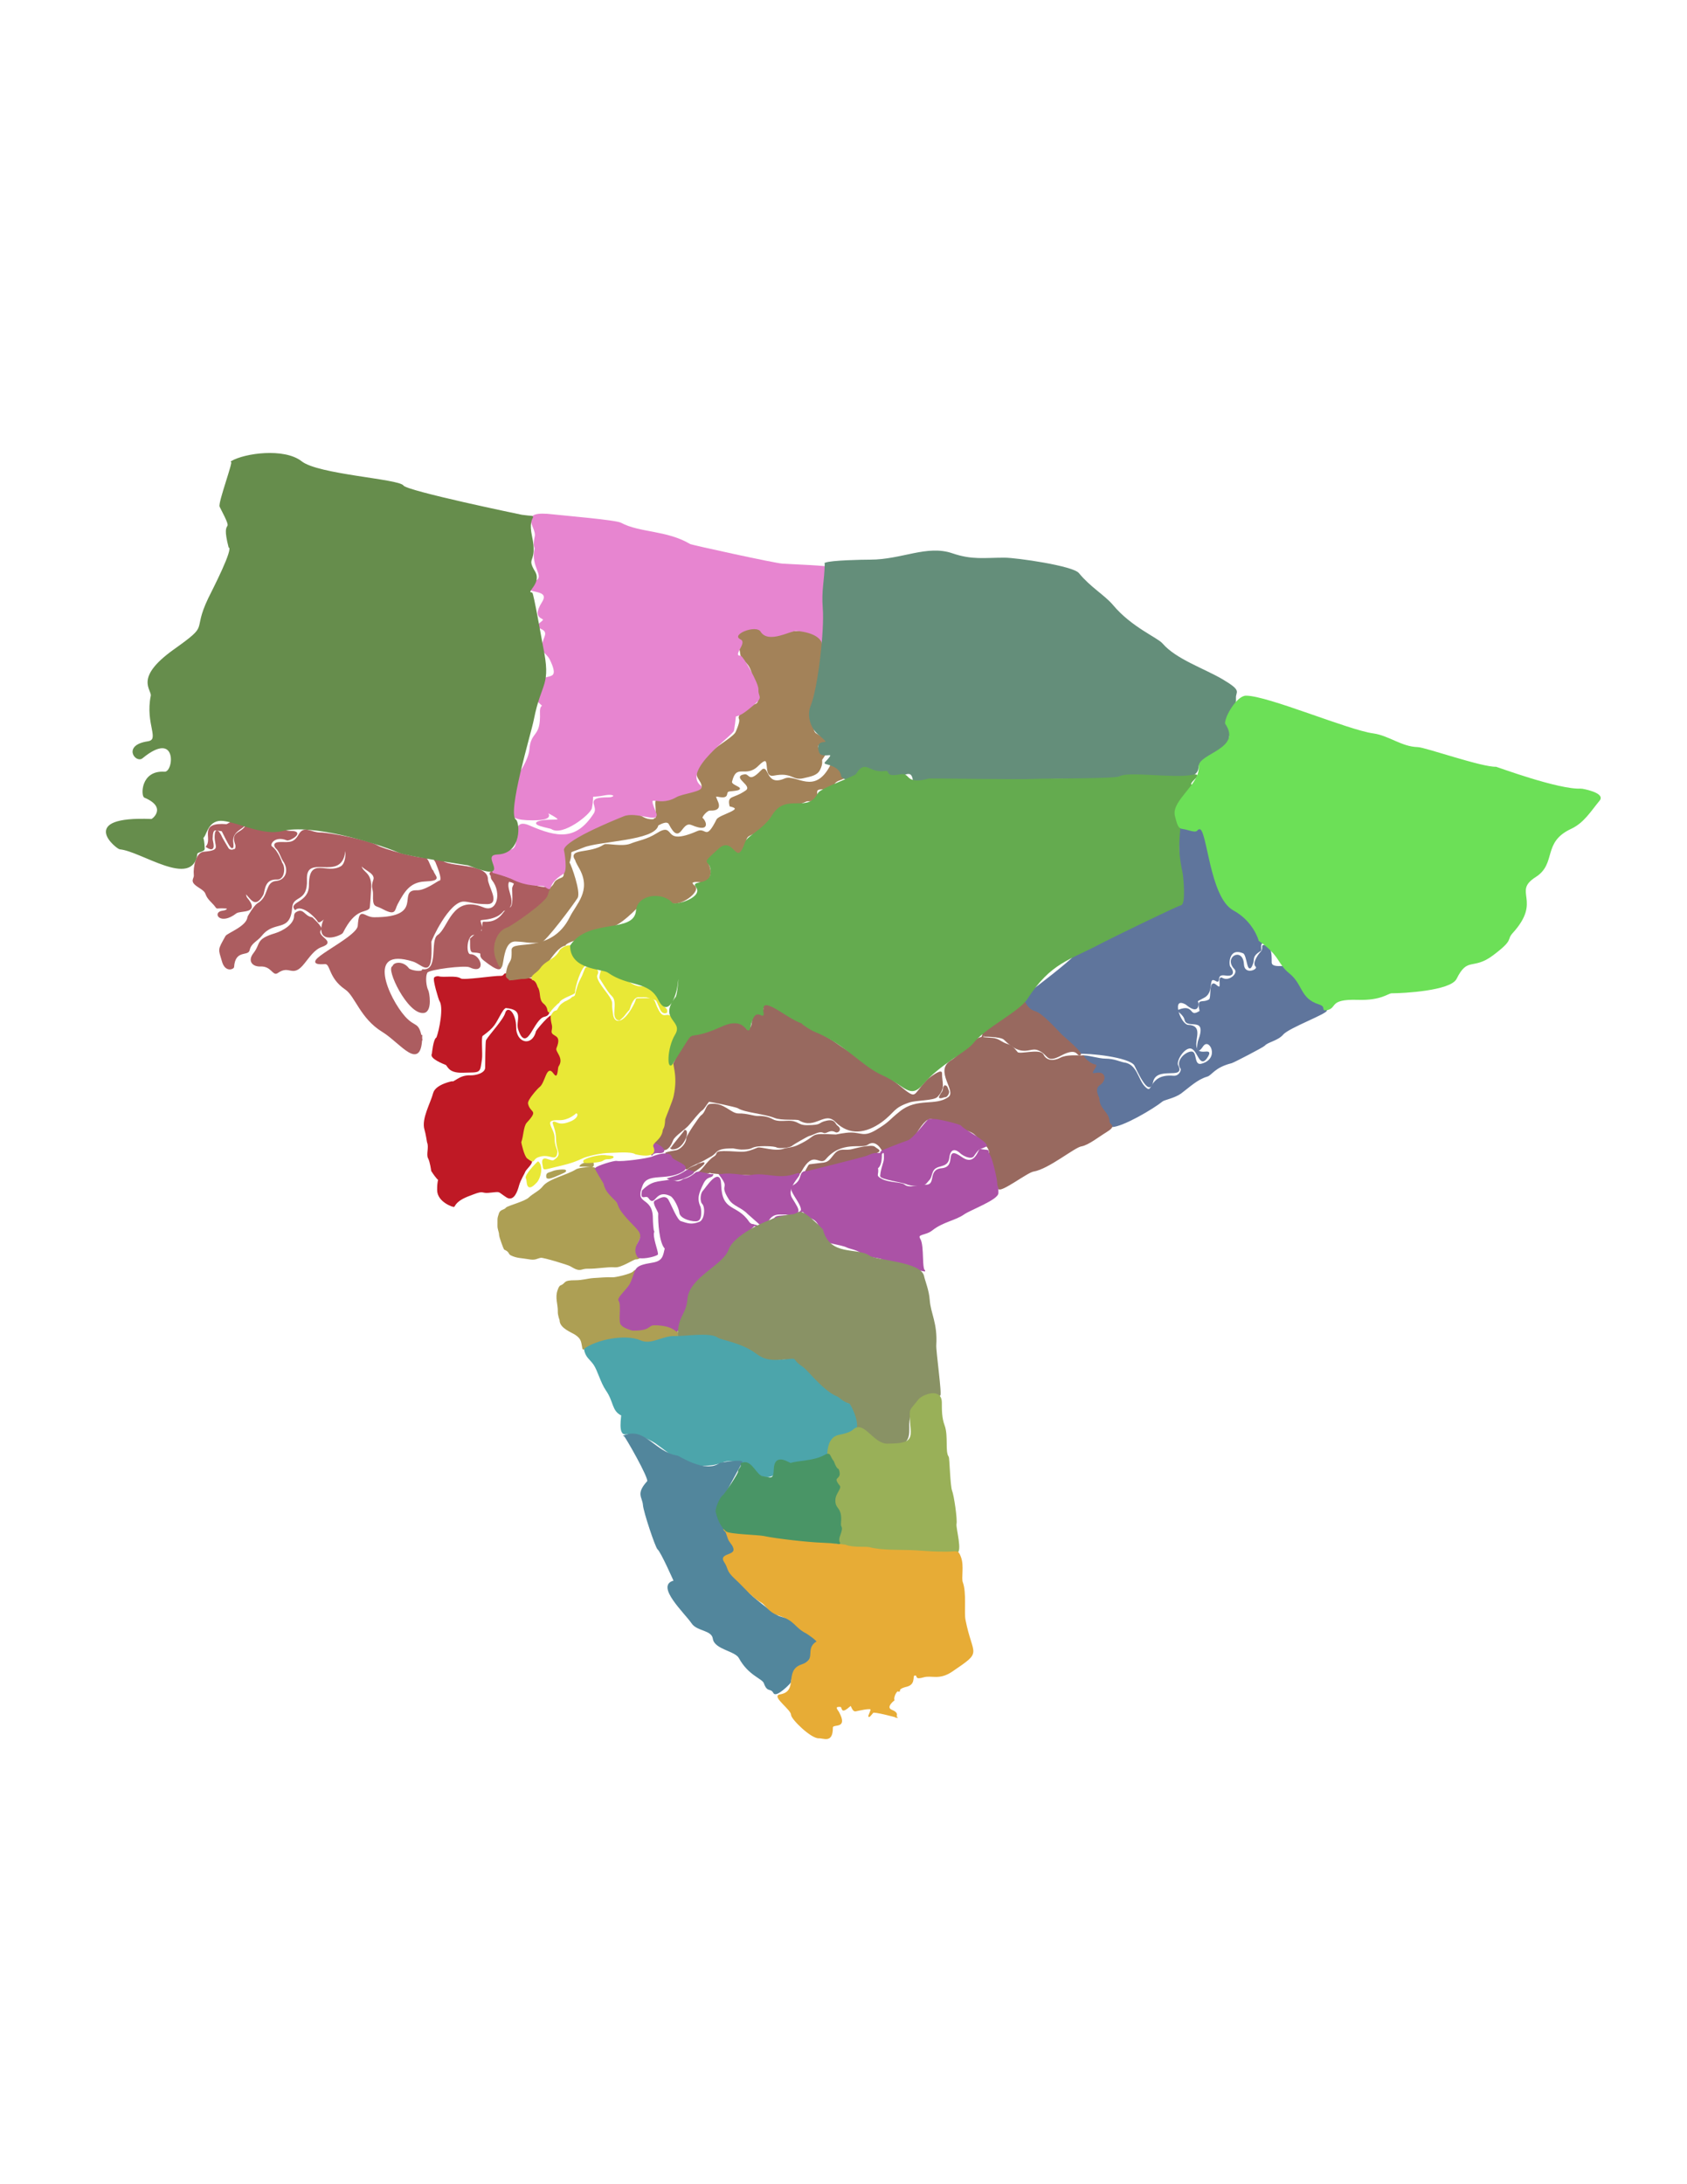 <?xml version="1.0" encoding="UTF-8"?>
<!DOCTYPE svg PUBLIC "-//W3C//DTD SVG 1.1//EN" "http://www.w3.org/Graphics/SVG/1.1/DTD/svg11.dtd">
<!-- Creator: CorelDRAW X7 -->
<svg xmlns="http://www.w3.org/2000/svg" xml:space="preserve" width="8.5in" height="11in" version="1.1" style="shape-rendering:geometricPrecision; text-rendering:geometricPrecision; image-rendering:optimizeQuality; fill-rule:evenodd; clip-rule:evenodd"
viewBox="0 0 8500 11000"
 xmlns:xlink="http://www.w3.org/1999/xlink">
 <defs>
  <style type="text/css">
   <![CDATA[
    .str18 {stroke:#499566;stroke-width:6.945}
    .str13 {stroke:#4CA5AB;stroke-width:6.945}
    .str16 {stroke:#52869C;stroke-width:6.945}
    .str2 {stroke:#5F759C;stroke-width:6.945}
    .str9 {stroke:#648E7A;stroke-width:6.945}
    .str10 {stroke:#64AB4F;stroke-width:6.945}
    .str14 {stroke:#668D4C;stroke-width:6.945}
    .str11 {stroke:#6CE057;stroke-width:6.945}
    .str12 {stroke:#899265;stroke-width:6.945}
    .str4 {stroke:#98695F;stroke-width:6.945}
    .str15 {stroke:#99B058;stroke-width:6.945}
    .str6 {stroke:#A38259;stroke-width:6.945}
    .str5 {stroke:#AB52A6;stroke-width:6.945}
    .str0 {stroke:#AC5D60;stroke-width:6.945}
    .str1 {stroke:#AD9F54;stroke-width:6.945}
    .str3 {stroke:#BF1925;stroke-width:6.945}
    .str8 {stroke:#E785D0;stroke-width:6.945}
    .str17 {stroke:#E7AC36;stroke-width:6.945}
    .str7 {stroke:#E9E836;stroke-width:6.945}
    .fil18 {fill:#499566}
    .fil13 {fill:#4CA5AB}
    .fil16 {fill:#52869C}
    .fil2 {fill:#5F759C}
    .fil9 {fill:#648E7A}
    .fil10 {fill:#64AB4F}
    .fil14 {fill:#668D4C}
    .fil11 {fill:#6CE057}
    .fil12 {fill:#899265}
    .fil4 {fill:#98695F}
    .fil15 {fill:#99B058}
    .fil6 {fill:#A38259}
    .fil5 {fill:#AB52A6}
    .fil0 {fill:#AC5D60}
    .fil1 {fill:#AD9F54}
    .fil3 {fill:#BF1925}
    .fil8 {fill:#E785D0}
    .fil17 {fill:#E7AC36}
    .fil7 {fill:#E9E836}
   ]]>
  </style>
 </defs>
 <g id="Layer_x0020_1">
  <g id="_2668368392624">
   <path class="fil0 str0" d="M2125 5237c-19,-97 -30,-53 -87,-116 -81,-91 -204,-359 43,-282 53,16 97,98 89,-96 0,-9 90,-206 166,-206 28,0 52,13 119,13 63,0 0,-86 0,-122 0,-79 -197,-55 -231,-94 -1,-1 -52,-25 -28,5 0,1 44,97 19,99 -6,0 -71,51 -115,49 -99,-3 47,136 -215,136 -54,0 -72,-58 -79,40 -5,66 -332,201 -169,189 33,-2 18,70 105,129 50,34 76,146 186,213 92,56 196,211 196,18 0,17 -1,15 1,25z"/>
   <path class="fil0 str0" d="M2148 4326c12,11 23,56 32,60 11,32 47,46 -41,50 -77,4 -105,55 -138,115 -18,34 -5,60 -80,20 -29,-15 -40,-2 -38,-66 1,-31 -13,-34 1,-72 16,-44 -72,-57 -69,-93 0,63 52,42 52,124 0,11 -6,107 -8,109 -19,22 -71,-3 -134,123 -6,12 -136,66 -95,-56 5,-12 65,-80 27,-39 -6,7 -51,54 -54,37 -1,-7 -76,-91 -116,-59 -28,-35 73,-31 73,-120 0,-145 85,-49 160,-94 37,-23 22,-130 16,-75 -19,150 -198,0 -193,139 5,115 -69,74 -74,141 -10,127 -86,58 -152,140 -24,30 -54,36 -63,76 -7,26 -72,-6 -78,84 -1,8 -39,24 -54,-28 -19,-66 -23,-54 17,-126 8,-14 106,-48 111,-96 1,-6 34,-59 49,-68 62,-35 37,-108 94,-112 49,-5 70,-58 35,-107 -9,-13 -19,-49 -36,-63 0,0 -25,-26 21,-26 48,0 69,5 95,-40 25,-45 59,-8 105,-8 48,0 245,39 286,64 32,19 203,66 246,63l3 3z"/>
   <path class="fil0 str0" d="M1490 4599c39,-27 39,17 82,24 0,0 51,46 43,57 -29,41 80,60 5,86 -38,13 -65,55 -88,83 -60,77 -70,3 -135,49 -21,15 -28,-37 -86,-34 -36,1 -61,-24 -31,-62 39,-50 8,-69 108,-99 39,-12 99,-47 97,-92 0,-2 3,-11 5,-12z"/>
   <path class="fil0 str0" d="M1248 4138c-16,69 -86,40 -60,113 4,8 3,30 -9,29 0,1 -20,8 -30,-6 -2,-3 -31,-52 -31,-53 -5,-11 -27,-58 -32,-22 -9,62 42,86 -60,94 -36,4 -50,75 -46,113 3,22 -25,30 20,59 59,37 20,30 68,78 43,43 0,24 73,29 6,0 13,14 -20,18 -48,6 -11,68 68,7 22,-17 122,5 52,-76 -1,-2 -15,-38 6,-14 26,30 43,56 76,-1 10,-18 4,-83 73,-80 35,2 40,-59 23,-79 0,-1 -20,-60 -50,-81 -18,-13 14,-63 77,-37 13,5 91,-41 18,-41 -28,0 -189,-37 -209,-51 -2,-1 -6,-1 -7,1z"/>
   <path class="fil0 str0" d="M1045 4258c26,-42 -40,-114 96,-104 7,1 68,-48 89,-16 21,34 -67,33 -58,106 10,80 -50,-61 -53,-61 -37,-4 -49,-18 -51,41 -1,10 24,74 -27,40l4 -6z"/>
   <path class="fil0 str0" d="M2486 4391c1,0 111,52 140,50 20,-1 72,32 134,30 12,-1 28,43 5,48 -16,75 -353,208 -256,253 -12,37 74,176 -70,62 -38,-30 16,-36 -57,-41 -15,-1 -8,-52 -11,-64 75,-72 53,-2 64,-83 0,-4 59,14 102,-46 34,-48 53,7 47,-122 -1,-25 29,-29 -20,-41 -28,36 54,124 -26,147 -8,2 -18,39 -110,46 -35,2 40,56 -46,76 -35,9 -39,104 -12,103 49,-1 80,98 -4,59 -23,-11 -205,11 -215,28 -14,23 -5,77 3,91 6,9 22,104 -18,111 -79,12 -191,-225 -155,-230 2,-19 49,-27 77,11 9,11 70,22 72,6 87,8 38,-149 78,-174 55,-36 71,-203 227,-138 74,30 98,-78 47,-142 -17,-21 9,-50 -8,-27 -1,1 28,11 1,5 -1,-1 -16,-16 11,-18z"/>
  </g>
  <g id="_2668368389744">
   <path class="fil1 str1" d="M2756 5929c-4,-23 10,-19 30,-28 16,-8 97,-15 47,6 -12,5 -63,30 -72,25 -3,-1 -5,0 -5,-3z"/>
   <path class="fil1 str1" d="M2924 5872c7,-14 62,-25 64,-13 4,26 -16,13 -44,13 -4,0 -20,0 -20,0z"/>
   <path class="fil1 str1" d="M2517 6112c6,-19 24,-14 35,-28 9,-9 96,-31 115,-51 21,-20 53,-33 71,-57 28,-36 122,-56 166,-84 14,-9 89,-16 93,-7 7,14 14,11 19,33 5,23 23,26 30,46 10,31 -2,13 21,44 30,38 55,66 80,109 15,27 36,26 59,68 6,9 20,8 20,29 -1,37 -42,56 -10,102 2,2 11,12 11,14 -4,-1 -5,9 -24,9 -14,1 -74,43 -105,40 -40,-3 -89,8 -136,7 -40,-1 -33,21 -87,-12 -11,-7 -137,-45 -150,-43 -23,4 -26,14 -63,7 -33,-6 -57,-4 -87,-19 -12,-6 -4,-16 -33,-29 -1,-1 -24,-60 -24,-72 0,-16 -9,-26 -8,-49 1,-29 -3,-28 7,-57z"/>
   <path class="fil1 str1" d="M2825 6477c34,-14 8,-26 75,-26 36,0 61,-9 90,-11 38,-2 60,-5 99,-4 11,1 88,-16 102,-29 39,-39 -18,71 -34,86 -4,3 -36,51 -29,60 7,9 10,49 6,63 -12,43 11,41 22,64 68,9 50,15 118,-9 25,-9 114,-4 131,21 7,9 17,42 -6,44 -33,3 -28,-14 -63,4 -61,30 -82,28 -144,7 -27,-8 -108,-13 -134,2 -13,7 -64,21 -88,33 -5,3 -31,14 -32,10 -7,-32 -3,-49 -37,-72 -19,-13 -78,-33 -78,-71 0,-1 -10,-26 -9,-45 1,-35 -15,-69 -1,-106 2,-7 7,-19 12,-21z"/>
  </g>
  <g id="_2668368387216">
   <path class="fil2 str2" d="M5453 5319c22,20 25,32 51,41 49,17 7,-2 -4,25 -12,32 42,15 49,36 12,34 -34,27 -32,79 2,27 37,13 19,55 -10,25 25,19 28,60 0,1 34,53 37,58 56,-1 211,-93 255,-129 10,-8 61,-17 92,-39 42,-31 82,-71 133,-86 23,-6 36,-46 124,-68 11,-3 159,-80 165,-87 16,-19 66,-25 93,-56 29,-35 233,-109 219,-122 -41,-38 -41,-31 -73,-81 -19,-30 -88,-63 -101,-97 -2,-8 -30,-40 -36,-40 -21,0 -66,7 -68,-20 -1,-24 6,-92 -40,-85 -4,1 4,22 -12,35 -1,0 -42,51 -23,68 20,18 -62,54 -65,-11 -5,-82 -96,-32 -42,23 24,24 -27,71 -64,50 -26,-16 11,72 -31,35 -36,-33 -18,64 -33,73 -39,23 -62,-13 -46,57 -63,41 -28,-36 -108,-5 -10,4 25,17 32,48 9,45 117,-25 68,106 -4,12 -15,76 18,27 36,-55 97,63 -2,91 -46,13 -26,-62 -53,-61 -29,1 -78,45 -52,81 7,9 -7,44 -39,41 -133,-11 -94,108 -147,52 -34,-36 -39,-112 -103,-119 -17,-3 -50,-19 -91,-19 -37,0 -95,-20 -118,-16z"/>
   <path class="fil2 str2" d="M5155 5035c12,11 28,47 55,57 0,2 188,174 212,203 0,1 11,8 11,9 54,-4 256,16 285,59 8,13 72,165 88,87 18,-89 166,-12 127,-84 -11,-22 26,-85 60,-89 46,-5 50,113 91,42 27,-46 -48,11 -59,-49 -8,-38 33,-103 -38,-105 -43,-2 -94,-155 -11,-109 1,0 57,52 59,2 1,-23 -20,-9 32,-37 52,-28 10,-113 63,-82 19,11 -8,-37 42,-30 35,6 47,-6 27,-36 -13,-1 -17,-110 66,-75 23,9 21,121 45,55 9,-23 -7,-38 41,-67 4,-2 -16,-64 44,-28 10,6 -54,-52 -61,-72 -17,-52 -137,-114 -142,-135 -3,-13 -12,-32 -15,-44 -9,-13 -11,-46 -37,-75 -44,-48 -39,-131 -63,-187 -22,-47 23,-80 -61,-78 -93,2 -72,-29 -72,116 0,39 4,270 -16,279 -31,14 -94,25 -122,47 -6,5 -94,30 -130,63 -2,2 -128,51 -152,71 -14,12 -90,37 -116,78 -12,18 -185,154 -217,175 -7,5 -36,31 -36,39z"/>
  </g>
  <g id="_2666797932080">
   <path class="fil3 str3" d="M2209 4920c28,8 86,-6 112,11 14,10 168,-14 200,-13 32,2 9,-36 60,10 10,9 84,-8 106,8 44,31 40,75 64,117 14,24 26,57 -8,64 -59,12 -88,188 -129,66 -14,-42 36,-102 -68,-110 -5,7 -6,0 -22,27 -33,57 -31,68 -95,115 -9,7 0,93 -4,118 -11,73 -2,63 -94,66 -73,2 -72,-34 -84,-39 -15,-6 -80,-32 -68,-52 1,-1 7,-75 23,-81 15,-40 38,-155 15,-188 -3,-4 -35,-107 -26,-115 4,-3 13,-5 18,-4z"/>
   <path class="fil3 str3" d="M2265 5453c27,4 47,-36 104,-34 28,1 81,-11 79,-45 0,-15 1,-128 4,-134 18,-30 88,-104 97,-138 10,-35 48,5 48,70 0,87 87,105 107,22 0,-2 76,-98 83,-75 16,56 7,10 3,63 -1,10 37,50 25,79 -4,10 28,76 16,136 -12,63 -86,-18 -76,30 9,43 -38,47 -69,88 -32,42 -20,25 -9,68 31,14 6,75 -23,83 -13,3 -1,43 -24,81 -10,17 19,79 19,79 65,15 0,55 -6,75 0,3 -23,39 -31,68 -7,26 -24,81 -59,58 -50,-33 -25,-29 -93,-23 -32,3 -22,-13 -76,8 -37,14 -79,28 -97,63 -1,2 -81,-23 -81,-82 0,-90 23,-15 -30,-97 0,0 -6,-46 -16,-64 -10,-19 6,-54 -5,-80 0,0 -7,-45 -13,-64 -16,-53 31,-132 44,-183 12,-42 98,-58 93,-56 -9,4 -12,4 -14,4z"/>
  </g>
  <g id="_2666797928880">
   <path class="fil4 str4" d="M3285 5761c41,-57 40,-9 38,-77 -1,-22 12,-5 16,-42 1,-2 33,-81 39,-106 1,-7 34,-88 14,-101 -4,-3 -9,-58 1,-74 15,-23 48,-112 66,-128 63,-53 172,-69 254,-83 54,-10 9,-12 47,35 10,13 32,-9 32,-42 0,-69 52,-2 58,-64 0,-4 -27,-32 38,-32 6,0 66,65 108,79 1,1 178,104 198,118 100,72 249,155 334,224 97,80 69,51 146,-28 8,-9 70,-54 69,-36 -1,52 20,73 -22,118 -18,18 -104,15 -140,27 -84,28 -73,50 -141,100 -77,55 -159,68 -228,-1 -58,-59 -105,40 -185,-9 -12,-7 -88,2 -123,-12 -52,-21 -151,-27 -185,-49 -10,-6 -146,-35 -149,-32 -14,17 -24,37 -35,44 -12,7 -51,56 -62,69 -20,26 -73,57 -84,81 -7,18 -23,56 -51,48 -3,-32 -21,-3 -26,-21 -2,-6 -33,1 -27,-6z"/>
   <path class="fil4 str4" d="M3383 5783c7,-15 69,-86 68,-89 10,-2 7,24 4,31 -10,28 -34,63 -70,60l-2 -2z"/>
   <path class="fil4 str4" d="M3468 5892c3,4 23,3 24,9 4,2 82,-57 44,-42 -9,4 -12,0 -27,11 0,0 -25,10 -32,14 -5,3 -10,5 -9,8z"/>
   <path class="fil4 str4" d="M3354 5808c16,18 26,31 48,44 6,4 55,37 56,36 26,-22 70,-35 99,-53 23,-14 28,-12 50,-35 21,-21 58,-19 86,-20 1,0 32,6 42,6 59,0 42,-9 78,-15 16,-3 88,-4 102,5 10,5 64,3 76,-10 4,-4 78,-47 85,-48 24,-6 50,-27 74,-16 14,7 30,-20 61,-3 10,5 29,-11 8,-26 -16,-11 -11,-34 -52,-26 -49,10 -18,23 -102,23 -50,0 -41,-25 -101,-22 -24,1 -51,3 -71,-8 -22,-12 -46,-17 -71,-16 -24,1 -57,-14 -101,-13 -42,0 -73,-57 -142,-48 -21,2 -18,39 -46,58 -8,7 -72,99 -72,113 0,24 -29,60 -59,63 -9,1 -37,7 -45,10l-3 1z"/>
   <path class="fil4 str4" d="M4055 5910c0,-2 21,-43 24,-43 1,0 48,-6 57,-7 43,-2 47,-19 71,-47 28,-32 48,-12 89,-23 19,-5 96,-24 110,-12 22,18 36,15 -1,31 -31,14 -48,22 -82,31 -46,12 -57,28 -115,31 -35,2 -63,9 -94,21 -19,8 -28,5 -51,16 -1,1 -7,0 -6,2l-2 0z"/>
   <path class="fil4 str4" d="M3513 5906c23,0 49,-56 85,-78 32,-19 -12,-30 77,-27 72,3 75,10 143,-18 14,-6 89,23 136,4 7,-3 41,-4 69,-18 111,-52 41,-59 189,-52 1,0 47,-10 75,-10 53,0 65,24 128,-13 72,-43 65,-50 121,-94 86,-70 177,-24 244,-72 48,-34 -73,-135 15,-186 39,-23 118,-120 155,-116 43,6 61,-1 93,20 44,27 40,3 82,55 12,15 115,-19 130,12 18,36 59,33 89,17 30,-16 80,-11 114,-11 3,12 37,43 60,45 15,1 -43,52 2,43 55,-11 48,37 21,54 -35,22 -5,66 -5,73 1,54 50,68 51,115 1,21 40,17 -17,52 -32,19 -87,63 -122,69 -35,5 -166,115 -242,127 -31,5 -167,110 -175,87 -22,-58 -12,-98 -42,-154 -9,-19 17,-35 -44,-87 -29,-24 -26,-38 -80,-55 -16,-5 -25,-34 -93,-31 -74,3 -76,-86 -161,55 -45,75 -100,50 -162,86 0,0 -31,-70 -80,-35 -27,19 -131,-23 -211,73 -28,33 -61,-51 -122,61 -18,33 -31,8 -55,25 -23,16 -147,-3 -177,-5 -70,-5 -150,-3 -217,-11 0,-1 -74,0 -74,0z"/>
   <path class="fil4 str4" d="M4950 5226c6,-60 31,-41 62,-81 2,-1 138,-111 145,-103 10,9 18,42 58,54 34,9 105,88 132,116 2,3 124,104 90,99 -9,-1 -15,-39 -92,2 -77,40 -55,-3 -114,-27 -45,-18 -75,42 -170,-52 -17,-18 -113,-17 -113,-16 2,5 3,0 2,8z"/>
   <path class="fil4 str4" d="M4759 5471c-9,9 1,17 -15,36 0,1 -13,20 -9,20 13,2 14,-4 29,-5 5,0 19,-18 14,-28 -4,-7 -3,-11 -9,-21 -2,-3 -8,-3 -10,-2z"/>
  </g>
  <g id="_2666797943152">
   <path class="fil5 str5" d="M3293 5759c22,0 87,48 23,45 -47,-2 -24,43 -35,-27 -2,-11 2,-18 12,-18z"/>
   <path class="fil5 str5" d="M3002 5884c10,-11 91,-36 105,-34 26,5 157,-12 182,-23 18,-8 85,-30 94,2 7,22 106,41 53,70 -81,46 -174,2 -201,69 -45,109 51,54 51,168 0,11 2,60 7,67 -10,25 19,95 19,113 -15,12 -90,26 -98,12 -36,-61 46,-83 2,-135 -26,-32 -88,-84 -101,-129 -8,-27 -59,-47 -71,-105 -1,-3 -45,-71 -42,-75z"/>
   <path class="fil5 str5" d="M3367 5936c45,-14 55,-14 96,-42 2,-1 26,6 31,8 0,12 -92,57 -127,34z"/>
   <path class="fil5 str5" d="M3238 5997c48,-47 72,-42 136,-52 21,-3 36,20 70,-4 3,-2 28,-3 62,-33 13,-12 64,11 84,9 -5,15 -30,0 -51,47 -19,41 -33,70 -13,114 4,10 10,61 -12,68 -17,6 -86,-9 -88,-40 -2,-22 -27,-75 -46,-85 -81,-40 -80,56 -109,12 -17,-25 -44,18 -33,-36z"/>
   <path class="fil5 str5" d="M3627 5916c60,78 -4,40 48,122 21,34 60,38 94,73 2,2 59,52 60,53 46,29 25,-53 103,-51 112,3 100,-6 56,-78 -38,-62 78,-140 23,-121 -88,32 -153,-8 -226,7 -31,6 -95,-14 -150,-5 -1,0 -8,0 -8,0z"/>
   <path class="fil5 str5" d="M3302 6049c20,-9 50,-31 64,-3 14,25 43,100 63,107 37,12 55,19 95,4 30,-10 35,-79 16,-97 -8,-7 -11,-45 5,-62 10,-9 82,-124 85,-34 4,145 80,100 141,190 18,27 46,3 9,35 -7,6 -70,94 -99,115 -21,15 -29,60 -76,84 -37,20 -74,55 -86,96 -8,25 -98,219 -109,219 -4,0 -26,-32 -112,-32 -38,0 -15,27 -108,27 -9,0 -53,-17 -55,-25 -21,-7 2,-101 -15,-123 -10,-13 43,-56 57,-84 36,-76 8,-87 113,-104 53,-9 54,-38 63,-75 -28,-27 -35,-134 -33,-176 0,-10 -33,-55 -18,-62z"/>
   <path class="fil5 str5" d="M3795 6169c32,9 3,-3 31,13 19,12 38,-19 56,-28 38,-19 0,-30 91,-30 74,0 60,-47 86,-10 17,24 50,12 71,62 11,27 22,-4 20,67 0,13 92,23 117,36 15,8 61,13 80,36 13,16 85,11 111,30 12,9 185,55 203,55 -22,3 -6,-125 -27,-159 -19,-31 29,-21 61,-47 56,-44 117,-50 161,-81 29,-21 172,-74 171,-105 -1,-15 3,-27 -6,-36 5,-17 -22,-128 -34,-150 -22,-38 12,-22 -48,-32 -7,-1 -25,88 -93,41 -93,-65 -14,48 -102,56 -70,7 -18,86 -84,83 -32,-1 -81,20 -105,-2 -13,-11 -78,-9 -112,-27 -40,-21 -15,-25 -23,-59 19,-12 20,-50 20,-72 -37,0 -34,-2 -72,14 -16,7 -299,77 -300,77 -49,-3 -13,41 -72,72 -29,15 44,83 43,120 -1,28 -118,28 -152,52 -11,8 -59,59 -65,33 -9,-2 -16,-6 -27,-9z"/>
   <path class="fil5 str5" d="M4440 5810c19,-19 17,3 17,23 0,24 -15,45 -19,89 -1,14 112,30 128,38 23,11 86,15 100,-3 18,-23 18,-13 29,-51 16,-52 78,-18 85,-76 4,-40 27,-56 61,-24 13,12 51,31 63,15 0,0 23,-36 35,-38 2,0 26,-10 30,-12 0,-24 -115,-79 -128,-99 -4,-7 -112,-33 -132,-33 -14,0 -33,-4 -35,7 -7,1 -71,94 -103,102 -15,4 -133,50 -133,53l2 9z"/>
  </g>
  <g id="_2666797944464">
   <path class="fil6 str6" d="M2777 4471c28,-25 7,-30 54,-48 57,-23 -107,-176 148,-242 83,-21 168,-119 259,-64 17,10 40,15 59,11 2,-16 15,18 10,-50 -7,-92 6,-22 90,-65 74,-38 180,-10 127,-88 -66,-95 167,-193 186,-238 44,-100 -12,-44 36,-109 37,-51 115,15 56,-136 -5,-12 -5,-77 -45,-111 -43,-37 -7,-52 -51,-105 -21,-24 38,-106 148,-35 39,26 331,-88 292,105 -10,45 -1,109 -34,173 -12,22 -39,206 -2,227 159,95 -26,9 15,81 11,20 70,-31 15,47 -4,5 6,19 -12,53 -13,25 -42,30 -81,39 -55,13 -53,-32 -150,-13 -57,12 1,-128 -78,-49 -63,64 -110,-17 -134,82 -7,26 98,37 -7,46 -35,3 7,41 -62,27 -41,-9 54,73 -40,70 -13,-1 -43,31 -40,42 10,2 53,74 -50,31 -58,-24 -56,108 -113,-3 -13,-24 -58,6 -59,6 -15,76 -294,77 -375,110 -97,40 -47,3 -73,79 10,15 58,150 41,177 -20,32 -162,223 -183,223 -82,3 -58,-3 -126,-6 -92,-3 -47,229 -99,83 -18,-53 4,-130 58,-147 18,-5 200,-129 206,-165 2,-8 12,-36 14,-38z"/>
   <path class="fil6 str6" d="M2552 4907c11,-80 32,-43 29,-122 -2,-50 199,25 293,-165 32,-65 109,-131 51,-242 -4,-8 -24,-41 -23,-46 -40,-58 69,-27 143,-76 12,-7 90,13 133,-4 39,-16 81,-20 133,-53 97,-61 14,73 205,-11 40,-17 42,52 97,-59 12,-24 150,-51 66,-71 -11,-52 14,-29 80,-74 42,-30 -72,-71 -7,-81 21,-4 21,46 84,-20 36,-40 16,85 118,41 56,-25 152,90 234,-71 13,-27 151,36 44,73 -53,18 -9,42 -96,46 -56,3 23,64 -70,60 -1,0 -101,41 -135,43 -31,2 -69,94 -153,130 -63,27 37,158 -118,75 -48,-26 -47,42 -99,60 45,83 -17,107 -24,102 -6,-4 -80,-12 -38,22 33,26 -100,125 -145,65 -16,-21 -108,4 -142,38 -164,164 -137,61 -302,161 -7,4 -58,17 -63,31 -73,18 -105,173 -219,168 -5,0 -43,7 -60,7 -2,-8 -19,-8 -16,-27z"/>
  </g>
  <g id="_2666797942768">
   <path class="fil7 str7" d="M2711 5853c-11,9 -67,68 -58,81 8,12 -4,77 50,18 18,-20 32,-78 8,-99z"/>
   <path class="fil7 str7" d="M2683 4932c-9,-19 22,-26 42,-54 27,-40 73,-42 97,-90 2,-6 40,-36 61,-18 8,8 72,90 69,90 -26,2 -59,113 -58,138 0,8 -71,27 -79,50 -7,3 -43,40 -44,46 -17,6 1,-17 -31,-43 -23,-19 -10,-57 -28,-82 -2,-3 -7,-32 -29,-37z"/>
   <path class="fil7 str7" d="M3033 4886c-3,3 -13,39 -8,42 4,3 37,64 61,87 35,33 -11,114 34,121 2,-3 16,-11 28,-28 5,-6 11,-15 18,-21 5,-4 7,-21 16,-38 5,-9 10,-19 21,-26 6,-4 11,-5 20,-4 11,1 28,-3 44,3 50,19 34,-2 62,60 5,12 15,22 29,16 4,-25 -14,-13 -30,-49 -21,-45 -44,-78 -96,-78 -51,0 -73,-39 -135,-60 -18,-7 -44,-21 -64,-25z"/>
   <path class="fil7 str7" d="M2867 5037c-6,4 -15,8 -20,10 -21,14 -22,14 -37,40 -3,6 -12,5 -17,9 -8,7 -13,18 -15,21 0,43 12,41 5,74 -7,30 57,10 24,89 -7,15 41,49 10,93 -4,5 -1,78 -33,33 -28,-40 -34,51 -64,72 -7,5 -60,63 -56,80 10,47 57,29 -7,98 -16,17 -16,67 -27,97 0,1 14,68 29,79 40,30 17,5 54,-8 61,-22 90,32 92,-27 0,-3 -15,-32 -14,-65 2,-48 -67,-98 27,-94 47,1 82,-33 83,-34 16,-3 22,26 -23,46 -66,28 -75,-3 -90,3 -1,7 17,40 17,82 0,64 36,78 -13,110 -19,12 -67,-35 -55,21 5,25 -5,24 53,10 54,-13 90,-20 141,-44 28,-14 102,-29 137,-29 30,0 111,-9 135,7 0,0 113,28 86,-33 -10,-24 42,-37 47,-86 2,-10 10,-8 12,-53 0,-6 39,-96 43,-120 22,-106 -6,-146 -13,-236 -6,-77 82,-56 9,-153 -26,-35 -42,12 -70,-38 -2,-4 -9,-18 -11,-22 -15,-35 -3,-41 -85,-38 -22,1 -7,-4 -25,30 -55,107 -106,99 -111,45 -1,-14 -5,-26 -4,-52 1,-24 -36,-60 -61,-100 -7,-11 -13,-23 -15,-35 -2,-10 11,-19 3,-31 -9,-13 -19,-14 -41,-14 -19,-2 -13,-1 -31,41 -7,15 -15,28 -21,45 -11,32 -13,48 -15,53 -1,3 -3,4 -5,6 -1,1 -3,2 -4,2 -2,1 -3,2 -5,2 -1,1 -2,2 -3,2 -1,1 -2,2 -3,3 -1,1 -3,2 -4,3 -1,1 -2,2 -4,3 -2,1 -3,2 -5,3z"/>
   <path class="fil7 str7" d="M2943 5845c23,-15 85,-29 113,-23 5,1 54,1 21,11 -15,4 -23,-3 -43,11 -8,6 -86,14 -91,8 -1,-1 -1,-6 0,-7z"/>
  </g>
  <path class="fil8 str8" d="M2724 3502c-39,-155 126,-25 49,-182 -20,-40 -58,-34 -27,-110 25,-59 -68,-38 -20,-74 49,-37 -56,-1 8,-102 54,-87 -144,-32 -31,-107 45,-29 -27,-72 -6,-164 2,-8 -11,-5 1,-63 9,-48 -92,-128 89,-106 53,6 316,28 341,42 95,51 230,37 348,107 8,5 429,97 466,99 41,3 244,10 236,18 -45,50 -2,136 -21,202 -3,7 1,75 -8,118 -26,128 52,10 -136,-6 -28,-3 -141,66 -178,5 -24,-40 -166,15 -104,45 29,15 -48,80 0,82 10,0 88,135 87,166 -2,50 36,30 -50,99 -87,70 -52,-15 -73,107 -4,24 -264,198 -168,280 28,24 -90,35 -121,54 -99,57 -153,-39 -103,83 21,50 -98,-14 -162,13 -47,19 -323,130 -302,178 1,3 18,100 -2,112 -98,60 -42,98 -94,63 -8,-6 -88,5 -167,-39 -10,-5 -77,-26 -91,-29 -38,-135 -18,-74 93,-112 60,-21 -14,-166 90,-120 139,60 236,78 327,-63 27,-42 -52,-79 70,-79 42,0 41,-29 -23,-16 -82,16 -46,-17 -63,66 -6,30 -146,141 -200,103 -5,-4 -127,-23 -48,-37 63,-11 142,14 15,-52 -51,-27 104,45 -62,45 -181,0 -61,-70 -119,-104 -13,-8 49,-53 46,-115 0,-4 55,-77 60,-135 7,-93 58,-55 53,-186 -2,-52 33,-15 -11,-55 -23,-21 -22,-31 11,-31z"/>
  <path class="fil9 str9" d="M4159 2837c-2,95 -17,133 -10,226 9,108 -24,403 -62,495 -19,46 1,108 36,137 101,85 -21,5 7,92 12,37 102,-21 28,55 -5,5 78,9 84,68 0,6 75,45 76,-1 2,-37 63,-21 87,-10 78,35 18,-33 102,18 19,12 86,-65 96,12 4,29 350,0 388,0 162,0 380,-22 528,0 112,16 59,-36 191,-17 59,9 321,40 325,-45 4,-77 153,-36 153,-130 0,-81 37,-17 -6,-118 -14,-33 46,-22 42,-104 -2,-34 33,-32 -64,-90 -95,-56 -236,-102 -305,-182 -25,-29 -156,-82 -249,-193 -42,-50 -115,-91 -172,-161 -28,-36 -314,-77 -373,-77 -102,0 -163,12 -263,-22 -127,-44 -254,32 -414,32 -39,0 -195,3 -225,15z"/>
  <path class="fil10 str10" d="M2876 4763c92,-138 321,-55 332,-177 6,-78 129,-93 178,-36 13,16 171,-27 121,-88 -21,-25 89,4 76,-85 -9,-56 -55,-14 42,-102 72,-64 84,108 133,-34 11,-31 92,-62 136,-135 69,-112 176,-3 230,-110 13,-24 184,-83 192,-96 46,-76 61,0 145,-14 21,-4 -7,33 76,17 51,-11 16,55 145,21 3,-1 462,6 534,2 52,-3 405,0 426,-13 39,-26 272,11 363,-7 78,-16 -65,53 23,53 39,0 -82,47 -82,140 0,124 -22,154 9,297 5,27 16,157 -6,160 -16,2 -356,168 -398,190 -164,88 -258,98 -378,284 -42,64 -209,142 -272,222 -34,43 -168,107 -251,205 -66,78 -87,7 -203,-45 -107,-48 -185,-157 -346,-221 -10,-4 -58,-33 -60,-40 -83,-27 -215,-160 -197,-48 6,34 -40,-47 -64,60 -16,74 -9,-58 -145,4 -217,98 -103,-35 -249,190 -21,33 -22,-78 18,-144 47,-76 -86,-77 3,-190 15,-19 25,-238 3,-59 -6,48 -45,161 -90,70 -49,-99 -153,-66 -256,-139 -28,-20 -188,-12 -188,-132z"/>
  <path class="fil11 str11" d="M6176 3643c-1,-35 59,-136 102,-136 109,0 514,173 641,190 78,11 142,67 224,69 38,1 324,102 395,99 2,0 318,117 428,110 1,-1 121,20 91,55 -44,53 -78,111 -142,141 -149,69 -74,176 -179,243 -123,78 33,118 -117,283 -34,38 9,31 -99,112 -100,75 -127,4 -184,119 -29,58 -265,71 -324,71 -20,0 -52,37 -171,33 -155,-5 -101,46 -162,53 -17,2 6,-18 -33,-30 -94,-30 -77,-99 -148,-156 -59,-47 -45,-88 -153,-163 0,-1 -26,-98 -129,-154 -119,-65 -130,-409 -170,-409 -26,0 1,23 -65,3 -34,-10 -40,8 -58,-69 -17,-75 127,-156 120,-245 -5,-65 223,-87 133,-219z"/>
  <path class="fil12 str12" d="M3418 6734c0,-111 43,-110 49,-191 9,-109 178,-167 207,-248 29,-81 228,-171 317,-176 40,-2 27,-43 115,38 7,5 35,35 37,36 37,141 175,90 237,134 34,24 261,30 273,102 4,20 25,71 28,118 5,70 40,117 33,228 -2,27 30,253 20,252 -71,-3 -156,54 -156,144 0,60 9,101 -90,118 -28,5 -177,-61 -191,-120 -19,-80 -21,-13 -21,-105 -167,0 -205,-277 -377,-210 -84,32 -114,-50 -196,-62 -14,-2 -126,-107 -255,-54 -18,7 -30,-8 -30,-4z"/>
  <path class="fil13 str13" d="M2946 6795c61,-45 205,-74 279,-42 58,26 111,-23 175,-21 47,2 177,-20 214,7 18,13 122,27 191,79 48,36 82,37 146,32 79,-7 26,-8 90,35 17,11 50,51 64,64 26,27 73,72 108,85 17,7 30,28 66,38 1,1 84,141 -5,156 -37,6 -71,18 -86,52 -27,61 -9,41 -64,60 -26,10 -26,27 -79,25 -44,-1 -90,33 -108,-1 -10,-19 -32,7 -31,42 1,37 -80,44 -104,-6 -17,-35 -125,-54 -157,-40 -65,27 -138,22 -203,1 -28,-9 -103,-71 -138,-95 -35,-23 -107,-55 -150,-46 -39,8 -18,-92 -21,-94 -48,-22 -37,-68 -77,-125 -28,-41 -41,-99 -63,-131 -20,-28 -40,-36 -47,-75z"/>
  <path class="fil14 str14" d="M1167 2325c66,-39 264,-67 351,1 84,67 491,89 513,122 18,28 588,146 598,148 103,15 21,-21 48,104 30,140 -33,99 16,180 35,59 -54,103 -14,107 6,1 46,228 53,265 43,208 -7,174 -46,373 -13,67 -137,473 -89,505 17,11 32,165 -91,170 -104,4 96,149 -146,55 -2,-1 -307,-46 -349,-64 -133,-55 -444,-146 -589,-109 -95,24 -215,-41 -297,-51 -74,-8 -85,63 -99,82 -11,15 -1,-10 2,61 1,13 -36,14 -37,25 -21,174 -280,-16 -387,-25 -14,-1 -216,-161 159,-146 8,0 85,-64 -34,-114 -15,-6 -18,-132 100,-124 53,3 69,-224 -113,-74 -30,25 -96,-60 28,-79 69,-10 -10,-89 19,-232 7,-34 -87,-87 114,-231 190,-135 91,-83 175,-259 21,-43 131,-255 103,-260 -44,-171 41,-38 -45,-204 -9,-18 73,-236 57,-226z"/>
 </g>
 <g id="safan">
  <path class="fil15 str15" d="M4172 7330c-2,-17 5,-59 17,-74 6,-9 14,-18 24,-21 3,-7 61,-8 89,-34 51,-45 97,76 171,73 29,-1 59,0 88,-10 43,-16 30,-60 28,-103 -4,-71 -6,-50 41,-111 17,-22 112,-61 112,14 0,38 0,78 14,115 20,54 1,132 21,159 4,4 7,147 17,171 9,22 27,143 22,166 -4,20 33,147 0,144 -29,-2 -161,8 -189,0 -18,-5 -167,-6 -215,-14 -47,-8 -77,7 -132,-13 -41,-16 -62,17 -59,-62 2,-65 13,-109 -26,-165 -23,-32 37,-61 10,-102 -9,-13 31,-22 9,-56 -11,-17 -4,-43 -38,-72 -2,-1 -4,-3 -4,-5z"/>
  <path class="fil16 str16" d="M3147 7231c103,-40 150,84 265,103 9,1 141,91 216,37 5,-3 123,-20 108,-5 -1,1 -124,223 -120,227 15,13 -6,77 46,121 2,2 82,118 12,138 -57,16 73,127 92,165 9,18 140,120 160,126 155,42 11,16 161,96 61,33 -4,24 1,86 4,46 -100,73 -106,146 0,4 -71,75 -82,54 -17,-30 -31,-1 -48,-49 -9,-26 -78,-39 -126,-127 -20,-38 -124,-45 -131,-97 -7,-47 -82,-39 -108,-79 -33,-49 -185,-190 -89,-210 0,-1 -66,-150 -82,-162 -11,-9 -70,-186 -73,-221 -3,-43 -37,-55 21,-119 12,-14 -113,-231 -117,-230z"/>
  <path class="fil17 str17" d="M3652 7708c12,5 13,38 28,57 66,82 -60,51 -29,99 25,38 8,43 56,87 39,35 82,90 129,116 24,13 36,49 88,66 87,27 78,59 141,91 4,2 60,40 52,45 -62,37 6,89 -78,117 -87,29 -9,135 -110,151 -36,6 60,72 60,98 -1,20 99,118 137,116 26,-1 67,26 67,-50 0,-28 79,11 31,-78 -6,-9 -27,-33 10,-30 19,2 -4,43 51,-5 7,-5 10,31 27,27 12,-2 79,-19 78,-6 -3,20 -29,59 8,14 6,-7 121,23 122,25 -20,2 17,-16 -26,-33 -40,-16 9,-53 9,-53 -4,-14 8,-41 19,-48 25,9 -16,-8 47,-23 49,-13 17,-61 45,-56 14,3 -6,22 39,9 42,-12 78,16 144,-29 154,-105 101,-68 64,-258 -7,-38 6,-136 -13,-187 -9,-23 7,-82 -9,-126 -14,-39 -17,-26 -71,-26 -62,0 -97,-3 -157,-7 -69,-4 -164,2 -232,-16 -16,-4 -84,3 -119,-12 -1,0 -157,-20 -186,-28 -29,-8 -141,-8 -197,-23 -24,-6 -207,-16 -225,-24z"/>
  <path class="fil18 str18" d="M3736 7372c48,-26 72,62 107,66 36,5 58,21 59,-37 3,-87 75,-27 83,-30 35,-12 115,-10 168,-39 33,-19 22,1 46,30 0,0 11,35 24,39 21,56 -40,27 6,84 7,9 -21,38 -23,64 -5,58 36,36 28,121 -3,29 15,11 -4,62 -23,58 51,39 -86,34 -66,-2 -231,-20 -296,-34 -31,-6 -174,-9 -189,-23 -27,-25 -41,-60 -50,-97 -2,-9 16,-66 37,-81 8,-6 77,-109 76,-119 -2,-13 18,-21 14,-40z"/>
 </g>
</svg>
